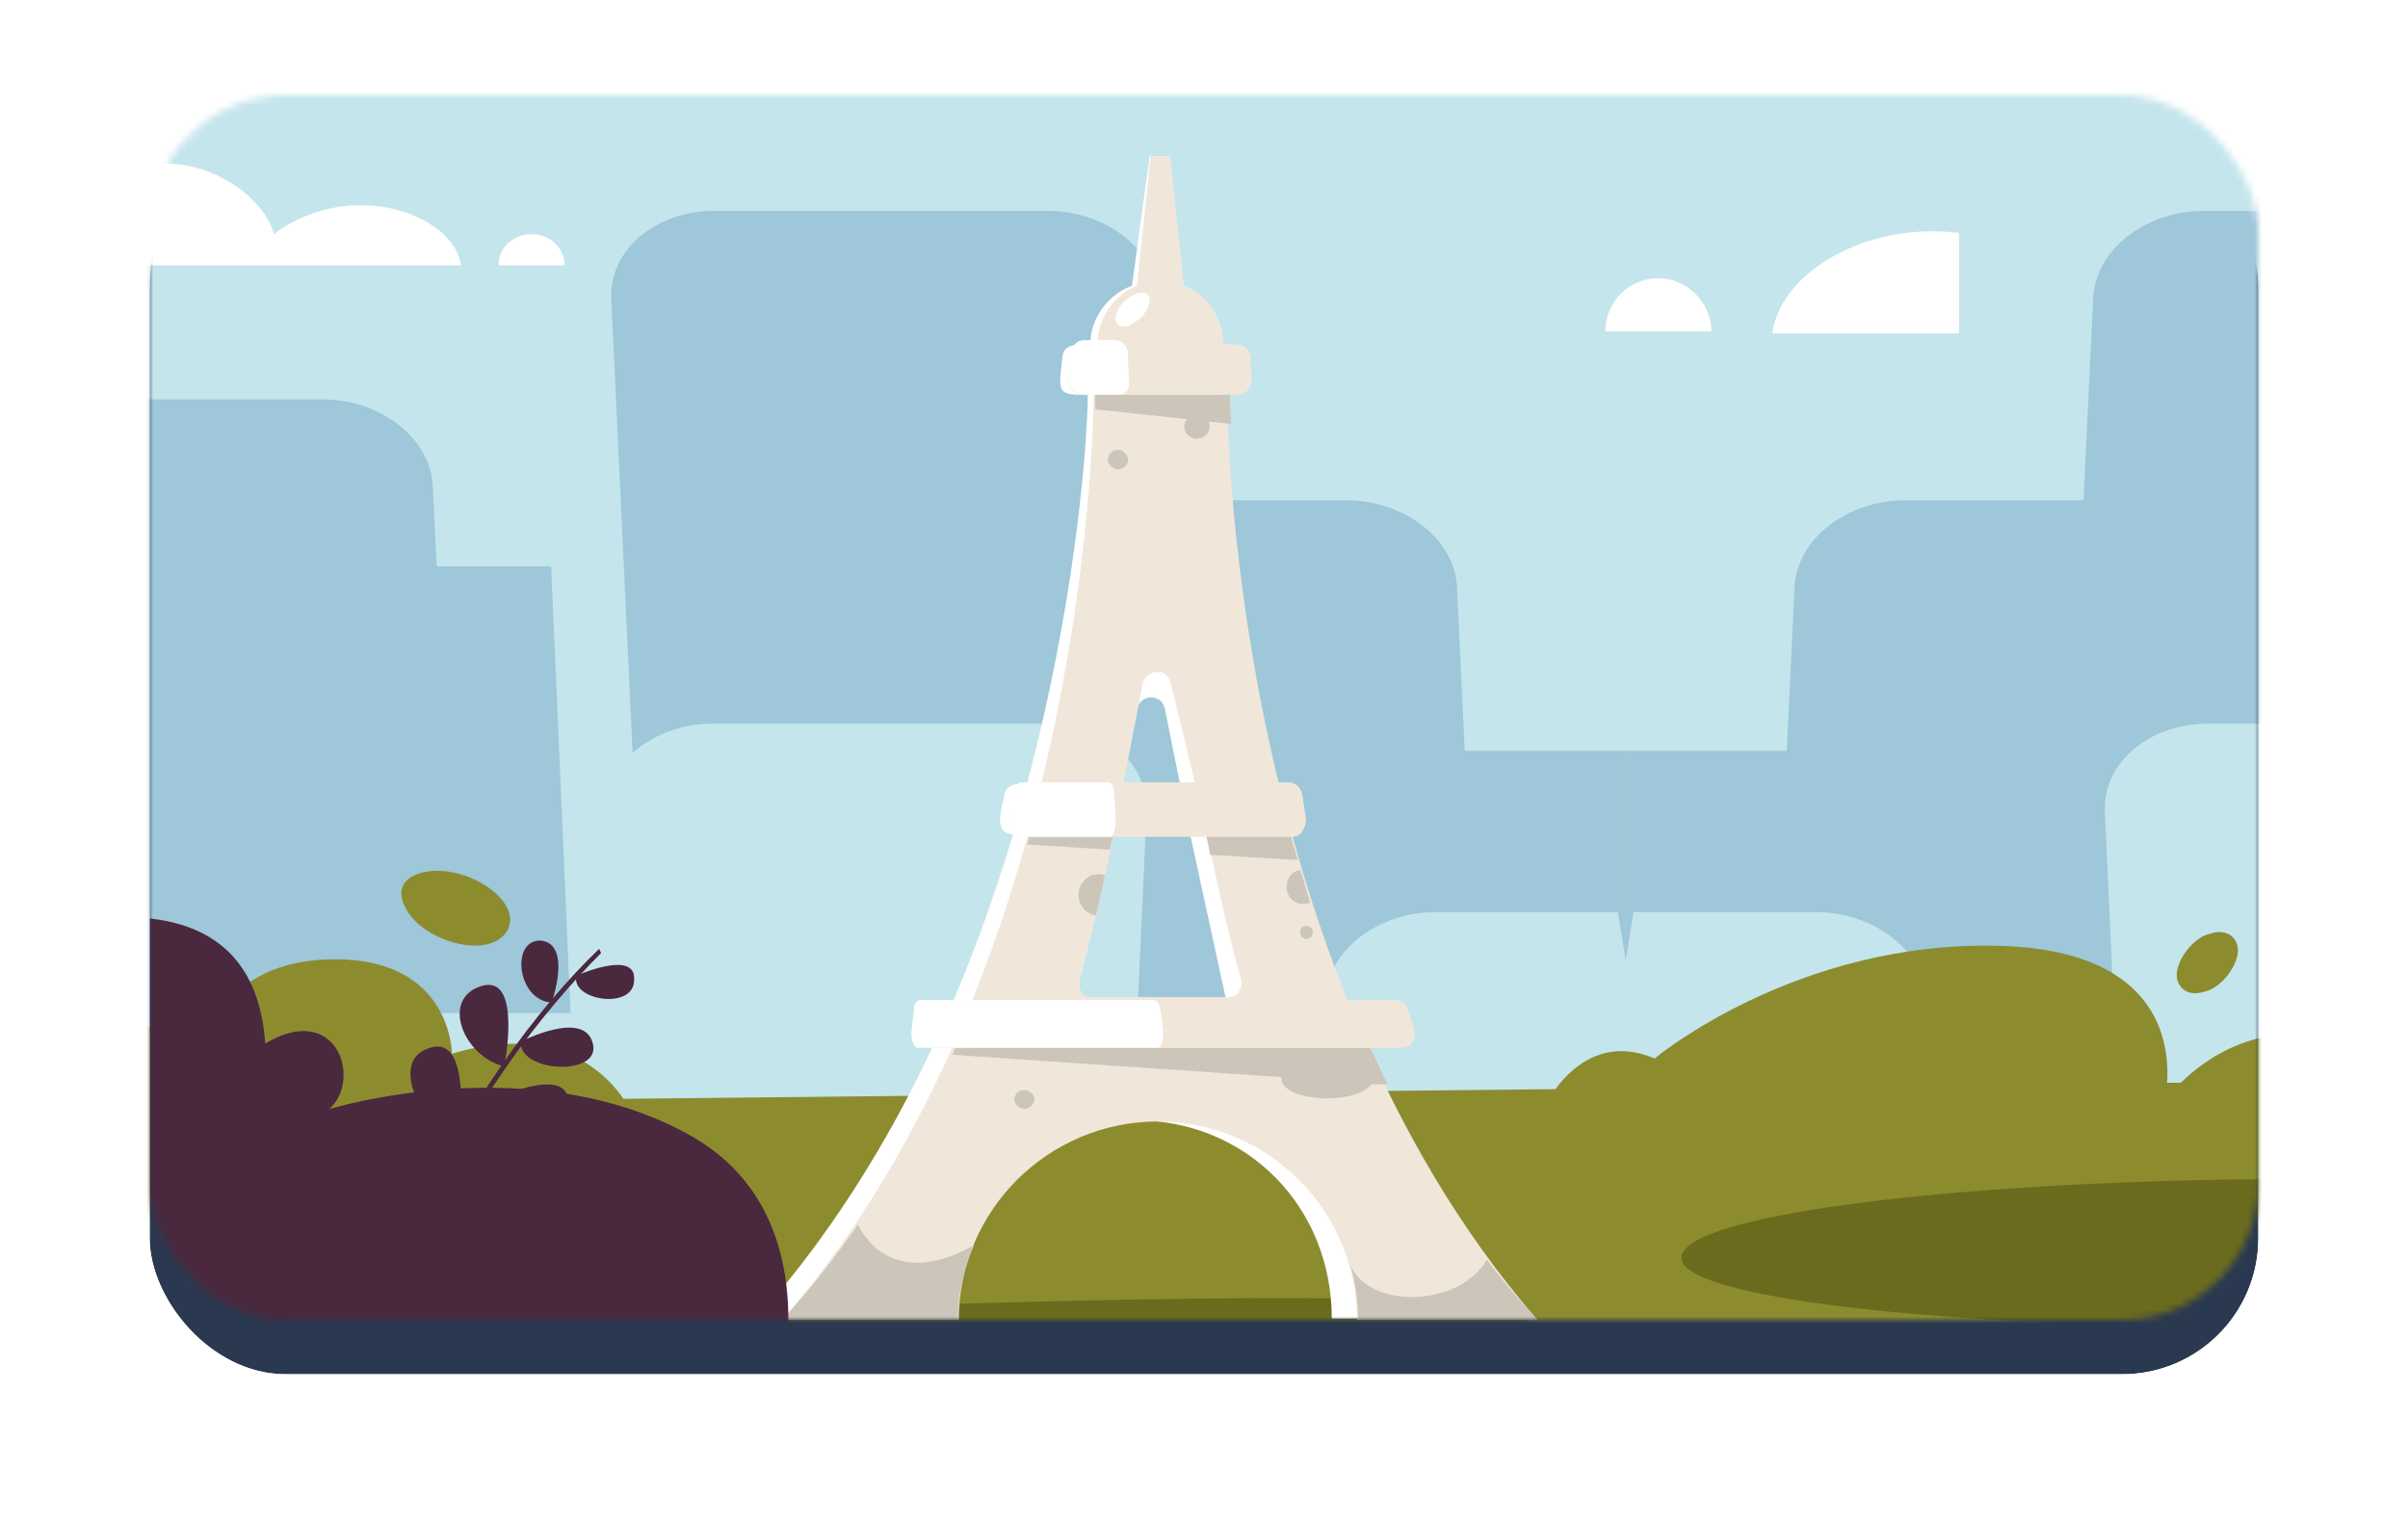 <svg width="354" height="224" viewBox="0 0 354 224" fill="none" xmlns="http://www.w3.org/2000/svg">
<g filter="url(#filter0_d_9_10172)">
<rect x="22" y="14" width="310" height="180" rx="20" fill="#2A3950"/>
<rect x="21" y="13" width="312" height="182" rx="21" stroke="white" stroke-width="2"/>
</g>
<mask id="mask0_9_10172" style="mask-type:alpha" maskUnits="userSpaceOnUse" x="22" y="14" width="310" height="180">
<rect x="22" y="14" width="310" height="180" rx="20" fill="#2A3950"/>
</mask>
<g mask="url(#mask0_9_10172)">
<path d="M284.47 224.91H67.922C41.414 224.91 19.8 203.296 19.8 176.788L19.8 -213.488C19.8 -239.996 41.414 -261.61 67.922 -261.61H284.47C310.978 -261.61 332.592 -239.996 332.592 -213.488V176.788C332.592 203.296 310.978 224.91 284.47 224.91Z" fill="#C5E5ED"/>
<path d="M458 65.833L456.859 58.695H430.625C422.07 58.695 414.656 64.406 414.371 71.543L413.801 83.25H396.977L394.125 148.919H417.508C426.062 148.919 433.477 154.629 433.762 161.767L434.902 185.75H458V65.833ZM385 110.659L388.137 43.848C388.422 36.71 381.578 31 373.023 31H323.977C315.422 31 308.008 36.71 307.723 43.848L306.297 73.542H280.062C271.508 73.542 264.094 79.252 263.809 86.39L262.668 110.374H239V213.16V141.21L240.141 134.072H266.945C275.5 134.072 282.914 139.782 283.199 146.92L283.77 158.626H300.594L304.301 238H314.852L309.434 119.225C309.148 112.087 315.992 106.377 324.547 106.377H373.309C377.871 106.377 382.148 108.09 385 110.659Z" fill="#9EC7D9"/>
<path d="M20 65.833L21.141 58.695H47.375C55.93 58.695 63.344 64.406 63.629 71.543L64.199 83.25H81.023L83.875 148.919H60.492C51.938 148.919 44.523 154.629 44.238 161.767L43.098 185.75H20L20 65.833ZM93 110.659L89.863 43.848C89.578 36.71 96.422 31 104.977 31H154.023C162.578 31 169.992 36.71 170.277 43.848L171.703 73.542H197.938C206.492 73.542 213.906 79.252 214.191 86.39L215.332 110.374H239V213.16V141.21L237.859 134.072H211.055C202.5 134.072 195.086 139.782 194.801 146.92L194.23 158.626H177.406L173.699 238H163.148L168.566 119.225C168.852 112.087 162.008 106.377 153.453 106.377H104.691C100.129 106.377 95.852 108.09 93 110.659Z" fill="#9EC7D9"/>
<path d="M17 170V150.394C23.946 150.394 30.075 154.07 30.075 154.07C30.075 154.07 32.118 141 49.28 141C66.441 141 66.441 154.887 66.441 154.887C86.871 148.761 93 163.873 93 163.873L17 170Z" fill="#8C8C2F"/>
<path d="M334 152.193V173L227 162.809C227 162.809 232.412 150.92 243.237 155.59C243.237 155.59 264.054 138.181 294.031 139.03C324.008 139.879 318.179 161.96 318.179 161.96C318.179 161.96 323.591 153.892 334 152.193Z" fill="#8C8C2F"/>
<path d="M334 159V206.59C334 233.256 312.067 255 285.167 255H65.833C38.933 255 17 233.256 17 206.59V162.282L334 159Z" fill="#8C8C2F"/>
<path d="M348.965 231.364C340.274 245.463 324.962 255 307.167 255H87.833C60.933 255 39 233.023 39 206.07V195.703C118.871 191.971 266.197 185.751 213.64 198.191C142.46 214.777 181.36 233.437 286.475 230.12C309.236 229.705 330.342 230.12 348.965 231.364ZM356 173.311V194.459C348.551 194.874 341.102 194.874 333.239 194.874C285.648 195.288 247.161 190.727 247.161 184.922C247.161 178.702 285.648 173.726 333.239 173.311C341.102 172.896 348.965 172.896 356 173.311Z" fill="#6B6B1E"/>
<path d="M111 194C129.221 173.709 141.307 148.252 148.93 122.612C145.955 122.612 147.256 118.738 147.628 117.078C147.814 115.049 149.673 115.233 150.975 115.233C157.854 89.408 159.714 67.087 159.899 58.971V58.048C155.251 58.048 155.623 57.68 156.181 52.515C156.367 50.301 158.784 50.67 160.271 50.67C160.271 46.796 162.874 43.291 166.407 42L169.01 23H171.985L173.658 42C177.005 43.476 179.422 46.796 179.422 50.67C183.698 50.67 183.327 50.67 183.698 55.651C183.884 58.233 180.724 57.864 179.422 57.864V59.155C179.422 72.068 180.538 91.621 185.744 115.049C189.276 115.049 188.905 115.417 189.462 120.029C189.648 121.32 188.719 122.427 187.417 122.427C193.925 148.068 204.709 173.524 222 193.816H195.784C195.784 177.214 183.141 164.67 166.965 164.67C150.603 164.67 136.844 178.505 136.844 193.816H111V194ZM155.065 146.592H180.166L174.96 122.612L171.241 104.165C171.055 103.243 170.312 102.505 169.196 102.505C168.266 102.505 167.337 103.243 167.151 104.165L163.618 122.612H161.201L155.065 146.592Z" fill="white"/>
<path d="M115 194C160.957 141.039 160.771 58 160.771 58H170.593H180.414C180.414 58 180.043 141.039 226 194H199.501C199.501 177.946 186.344 164.844 170.222 164.844C154.1 164.844 140.943 177.946 140.943 194H115ZM160.586 146.575H180.414C181.155 146.575 181.711 146.391 182.082 145.837C182.452 145.284 182.638 144.73 182.452 143.992C180.599 137.349 178.932 130.152 177.449 122.402L172.075 100.258C171.89 99.335 170.963 98.597 170.037 98.781C169.11 98.781 168.184 99.52 167.998 100.442L163.736 122.586C162.254 130.152 160.401 137.533 158.733 144.176C158.548 144.73 158.733 145.468 159.104 146.022C159.289 146.391 159.845 146.575 160.586 146.575Z" fill="#F0E7DA"/>
<path d="M218.575 185.139C220.803 188.152 223.401 191.165 226 194H199.642C199.642 191.165 199.271 188.506 198.528 186.025C201.498 192.582 214.677 192.051 218.575 185.139ZM115 194C119.084 189.57 122.796 184.785 126.137 180C126.137 180 130.406 190.278 143.214 183.013C141.729 186.38 140.801 190.101 140.801 194H115Z" fill="#CCC5BA"/>
<path d="M140 155.038C140.186 154.692 140.372 154.346 140.372 154H201.395C202.326 155.731 203.07 157.635 204 159.365H201.581C200.837 160.577 198.233 161.442 195.07 161.442C191.349 161.442 188.372 160.231 188.372 158.5V158.327L140 155.038ZM150.605 160.231C151.349 160.231 152.093 160.923 152.093 161.615C152.093 162.308 151.349 163 150.605 163C149.86 163 149.116 162.308 149.116 161.615C149.116 160.923 149.674 160.231 150.605 160.231Z" fill="#CCC5BA"/>
<path d="M161 60.164C161 58.721 161 58 161 58H170.907H180.813C180.813 58 180.813 59.443 181 62.328L177.636 61.967C177.822 62.148 177.822 62.508 177.822 62.688C177.822 63.77 176.888 64.492 175.953 64.492C174.832 64.492 174.084 63.59 174.084 62.688C174.084 62.328 174.271 61.967 174.458 61.607L161 60.164ZM164.364 66.115C165.112 66.115 165.86 66.836 165.86 67.557C165.86 68.279 165.112 69 164.364 69C163.617 69 162.869 68.279 162.869 67.557C162.869 66.656 163.617 66.115 164.364 66.115Z" fill="#CCC5BA"/>
<path d="M151 124.13C151.553 122.42 151.921 120.71 152.289 119H188.763C189.316 121.47 190.053 123.94 190.789 126.41L177.895 125.65C177.711 124.51 177.526 123.56 177.158 122.42H163.711C163.526 123.18 163.342 124.13 163.158 124.89L151 124.13ZM161.5 128.5C161.868 128.5 162.053 128.5 162.421 128.69C162.053 130.78 161.5 132.68 161.132 134.58C159.658 134.39 158.553 133.06 158.553 131.54C158.553 129.83 159.842 128.5 161.5 128.5ZM191.158 127.93C191.711 129.45 192.079 131.16 192.632 132.68C192.263 132.87 191.895 132.87 191.526 132.87C190.237 132.87 189.132 131.73 189.132 130.4C189.132 129.07 190.053 127.93 191.158 127.93ZM192.079 136.1C192.632 136.1 193 136.48 193 137.05C193 137.62 192.632 138 192.079 138C191.526 138 191.158 137.62 191.158 137.05C190.974 136.48 191.526 136.1 192.079 136.1Z" fill="#CCC5BA"/>
<path d="M136.109 154H205.891C206.632 154 207.187 153.821 207.557 153.282C207.927 152.744 208.112 152.205 207.927 151.667L207.002 148.436C206.817 147.538 205.891 147 204.966 147H137.034C136.109 147 135.368 147.538 134.998 148.436L134.073 151.667C133.888 152.205 134.073 152.923 134.443 153.282C134.998 153.641 135.553 154 136.109 154Z" fill="#F0E7DA"/>
<path d="M158.993 58H159.174H164.611H176.389H182.007C182.55 58 183.094 57.816 183.456 57.263C183.819 56.895 184 56.342 184 55.789L183.819 52.474C183.638 51.368 182.913 50.632 181.826 50.632H179.832C179.832 46.763 177.477 43.263 174.034 41.974L172.04 23H169.141L167.148 41.974C163.705 43.447 161.349 46.763 161.349 50.632H159.356C158.268 50.632 157.544 51.368 157.362 52.474L157 55.789C157 56.342 157.181 56.895 157.544 57.263C157.906 57.632 158.45 58 158.993 58Z" fill="#F0E7DA"/>
<path d="M159.243 58H159.43H162.42H164.476C165.41 58 166.158 57.2 165.971 56.2L165.784 51.8C165.784 50.8 164.85 50 163.915 50H162.794H161.486H159.43C158.308 50 157.561 50.8 157.374 52L157 55.6C157 56.2 157.187 56.8 157.561 57.2C158.121 57.6 158.682 58 159.243 58Z" fill="white"/>
<path d="M151.057 123H189.943C190.504 123 191.065 122.8 191.439 122.2C191.813 121.6 192 121 192 120.4L191.439 116.8C191.252 115.8 190.504 115 189.383 115H151.617C150.683 115 149.748 115.8 149.561 116.8L149 120.4C149 121 149 121.6 149.561 122.2C149.935 122.6 150.496 123 151.057 123Z" fill="#F0E7DA"/>
<path d="M22 135C30.191 135.904 38.079 140.123 38.989 153.384C49.608 147.055 53.248 158.808 48.394 163.027C48.394 163.027 78.732 153.685 102.093 167.247C125.453 181.11 112.104 214.562 112.104 214.562C112.104 214.562 122.116 213.055 124.846 222.699H57.799C38.079 223 22 207.027 22 187.438V135ZM150.331 223H133.038C131.824 217.575 131.217 211.548 134.251 210.644C139.409 209.438 142.746 217.877 142.746 217.877C142.746 217.877 145.78 206.726 151.544 209.137C154.275 210.644 152.758 216.973 150.331 223Z" fill="#4A283E"/>
<path d="M166.146 43.669C167.562 42.651 168.801 42.855 168.978 43.872C169.155 44.89 168.27 46.517 166.854 47.331C165.438 48.349 164.199 48.145 164.022 47.128C163.845 46.11 164.73 44.483 166.146 43.669Z" fill="white"/>
<path d="M149.75 123H163.25C163.438 123 163.625 122.8 163.813 122.2C164 121.6 164 121 164 120.4L163.813 116.8C163.813 115.8 163.438 115 163.062 115H149.938C149.562 115 149.375 115.8 149.188 116.8L149 120.4C149 121 149 121.6 149.188 122.2C149.375 122.6 149.563 123 149.75 123Z" fill="white"/>
<path d="M134.93 154H170.07C170.442 154 170.628 153.825 170.814 153.3C171 152.775 171 152.25 171 151.725L170.628 148.575C170.442 147.525 170.07 147 169.513 147H135.302C134.744 147 134.372 147.525 134.372 148.4L134 151.55C134 152.075 134 152.775 134.186 153.125C134.372 153.65 134.558 154 134.93 154Z" fill="white"/>
<path d="M64.319 128C68.52 128 73.189 130.567 74.589 133.5C75.99 136.433 73.656 139 69.921 139C65.719 139 61.051 136.433 59.651 133.5C57.783 130.2 60.118 128 64.319 128Z" fill="#8C8C2F"/>
<path d="M324.943 137.236C322.727 137.685 320.511 140.378 320.068 142.622C319.625 144.866 321.398 146.662 324.057 145.764C326.273 145.315 328.489 142.622 328.932 140.378C329.375 138.134 327.602 136.338 324.943 137.236Z" fill="#8C8C2F"/>
<path d="M88.072 139.475C79.279 147.965 68.061 162.215 59.268 183.438H59.875C68.667 162.518 79.885 148.571 88.375 140.081L88.072 139.475Z" fill="#4A283E"/>
<path d="M67.455 167.369C67.455 167.369 69.577 151.906 63.21 154.028C56.843 155.847 62.3 166.156 67.455 167.369Z" fill="#4A283E"/>
<path d="M69.88 162.821C69.88 162.821 83.827 155.544 83.524 162.214C83.221 169.188 69.577 165.246 69.88 162.821Z" fill="#4A283E"/>
<path d="M74.125 156.757C74.125 156.757 76.854 143.113 70.79 144.932C64.726 146.752 68.061 155.241 74.125 156.757Z" fill="#4A283E"/>
<path d="M76.55 153.119C76.55 153.119 85.949 148.268 87.162 153.422C88.375 158.273 76.247 157.667 76.55 153.119Z" fill="#4A283E"/>
<path d="M81.098 147.358C81.098 147.358 84.13 138.869 79.582 138.262C75.034 137.959 75.944 147.055 81.098 147.358Z" fill="#4A283E"/>
<path d="M84.737 143.416C84.737 143.416 93.529 139.475 93.226 144.023C93.226 148.571 83.827 147.055 84.737 143.416Z" fill="#4A283E"/>
<path d="M61.391 179.497C61.391 179.497 63.513 164.034 57.146 166.156C50.779 167.975 56.236 178.284 61.391 179.497Z" fill="#4A283E"/>
<path d="M63.513 174.949C63.513 174.949 77.46 167.672 77.157 174.342C76.55 181.316 63.21 177.374 63.513 174.949Z" fill="#4A283E"/>
<path d="M8 29.675V39H67.785C66.711 31.54 51.675 25.945 40.22 34.422C39.504 29.506 26.616 16.62 8 29.675ZM78.167 34.422C80.852 34.422 83 36.457 83 39H73.334C73.155 36.457 75.482 34.422 78.167 34.422Z" fill="white"/>
<path d="M288 49H260.556C261.711 40.035 274.422 32.516 288 34.251V49ZM243.8 40.902C239.467 40.902 236 44.373 236 48.711H251.6C251.6 44.662 248.133 40.902 243.8 40.902Z" fill="white"/>
</g>
<defs>
<filter id="filter0_d_9_10172" x="0" y="0" width="354" height="224" filterUnits="userSpaceOnUse" color-interpolation-filters="sRGB">
<feFlood flood-opacity="0" result="BackgroundImageFix"/>
<feColorMatrix in="SourceAlpha" type="matrix" values="0 0 0 0 0 0 0 0 0 0 0 0 0 0 0 0 0 0 127 0" result="hardAlpha"/>
<feOffset dy="8"/>
<feGaussianBlur stdDeviation="10"/>
<feComposite in2="hardAlpha" operator="out"/>
<feColorMatrix type="matrix" values="0 0 0 0 0 0 0 0 0 0 0 0 0 0 0 0 0 0 0.15 0"/>
<feBlend mode="normal" in2="BackgroundImageFix" result="effect1_dropShadow_9_10172"/>
<feBlend mode="normal" in="SourceGraphic" in2="effect1_dropShadow_9_10172" result="shape"/>
</filter>
</defs>
</svg>
